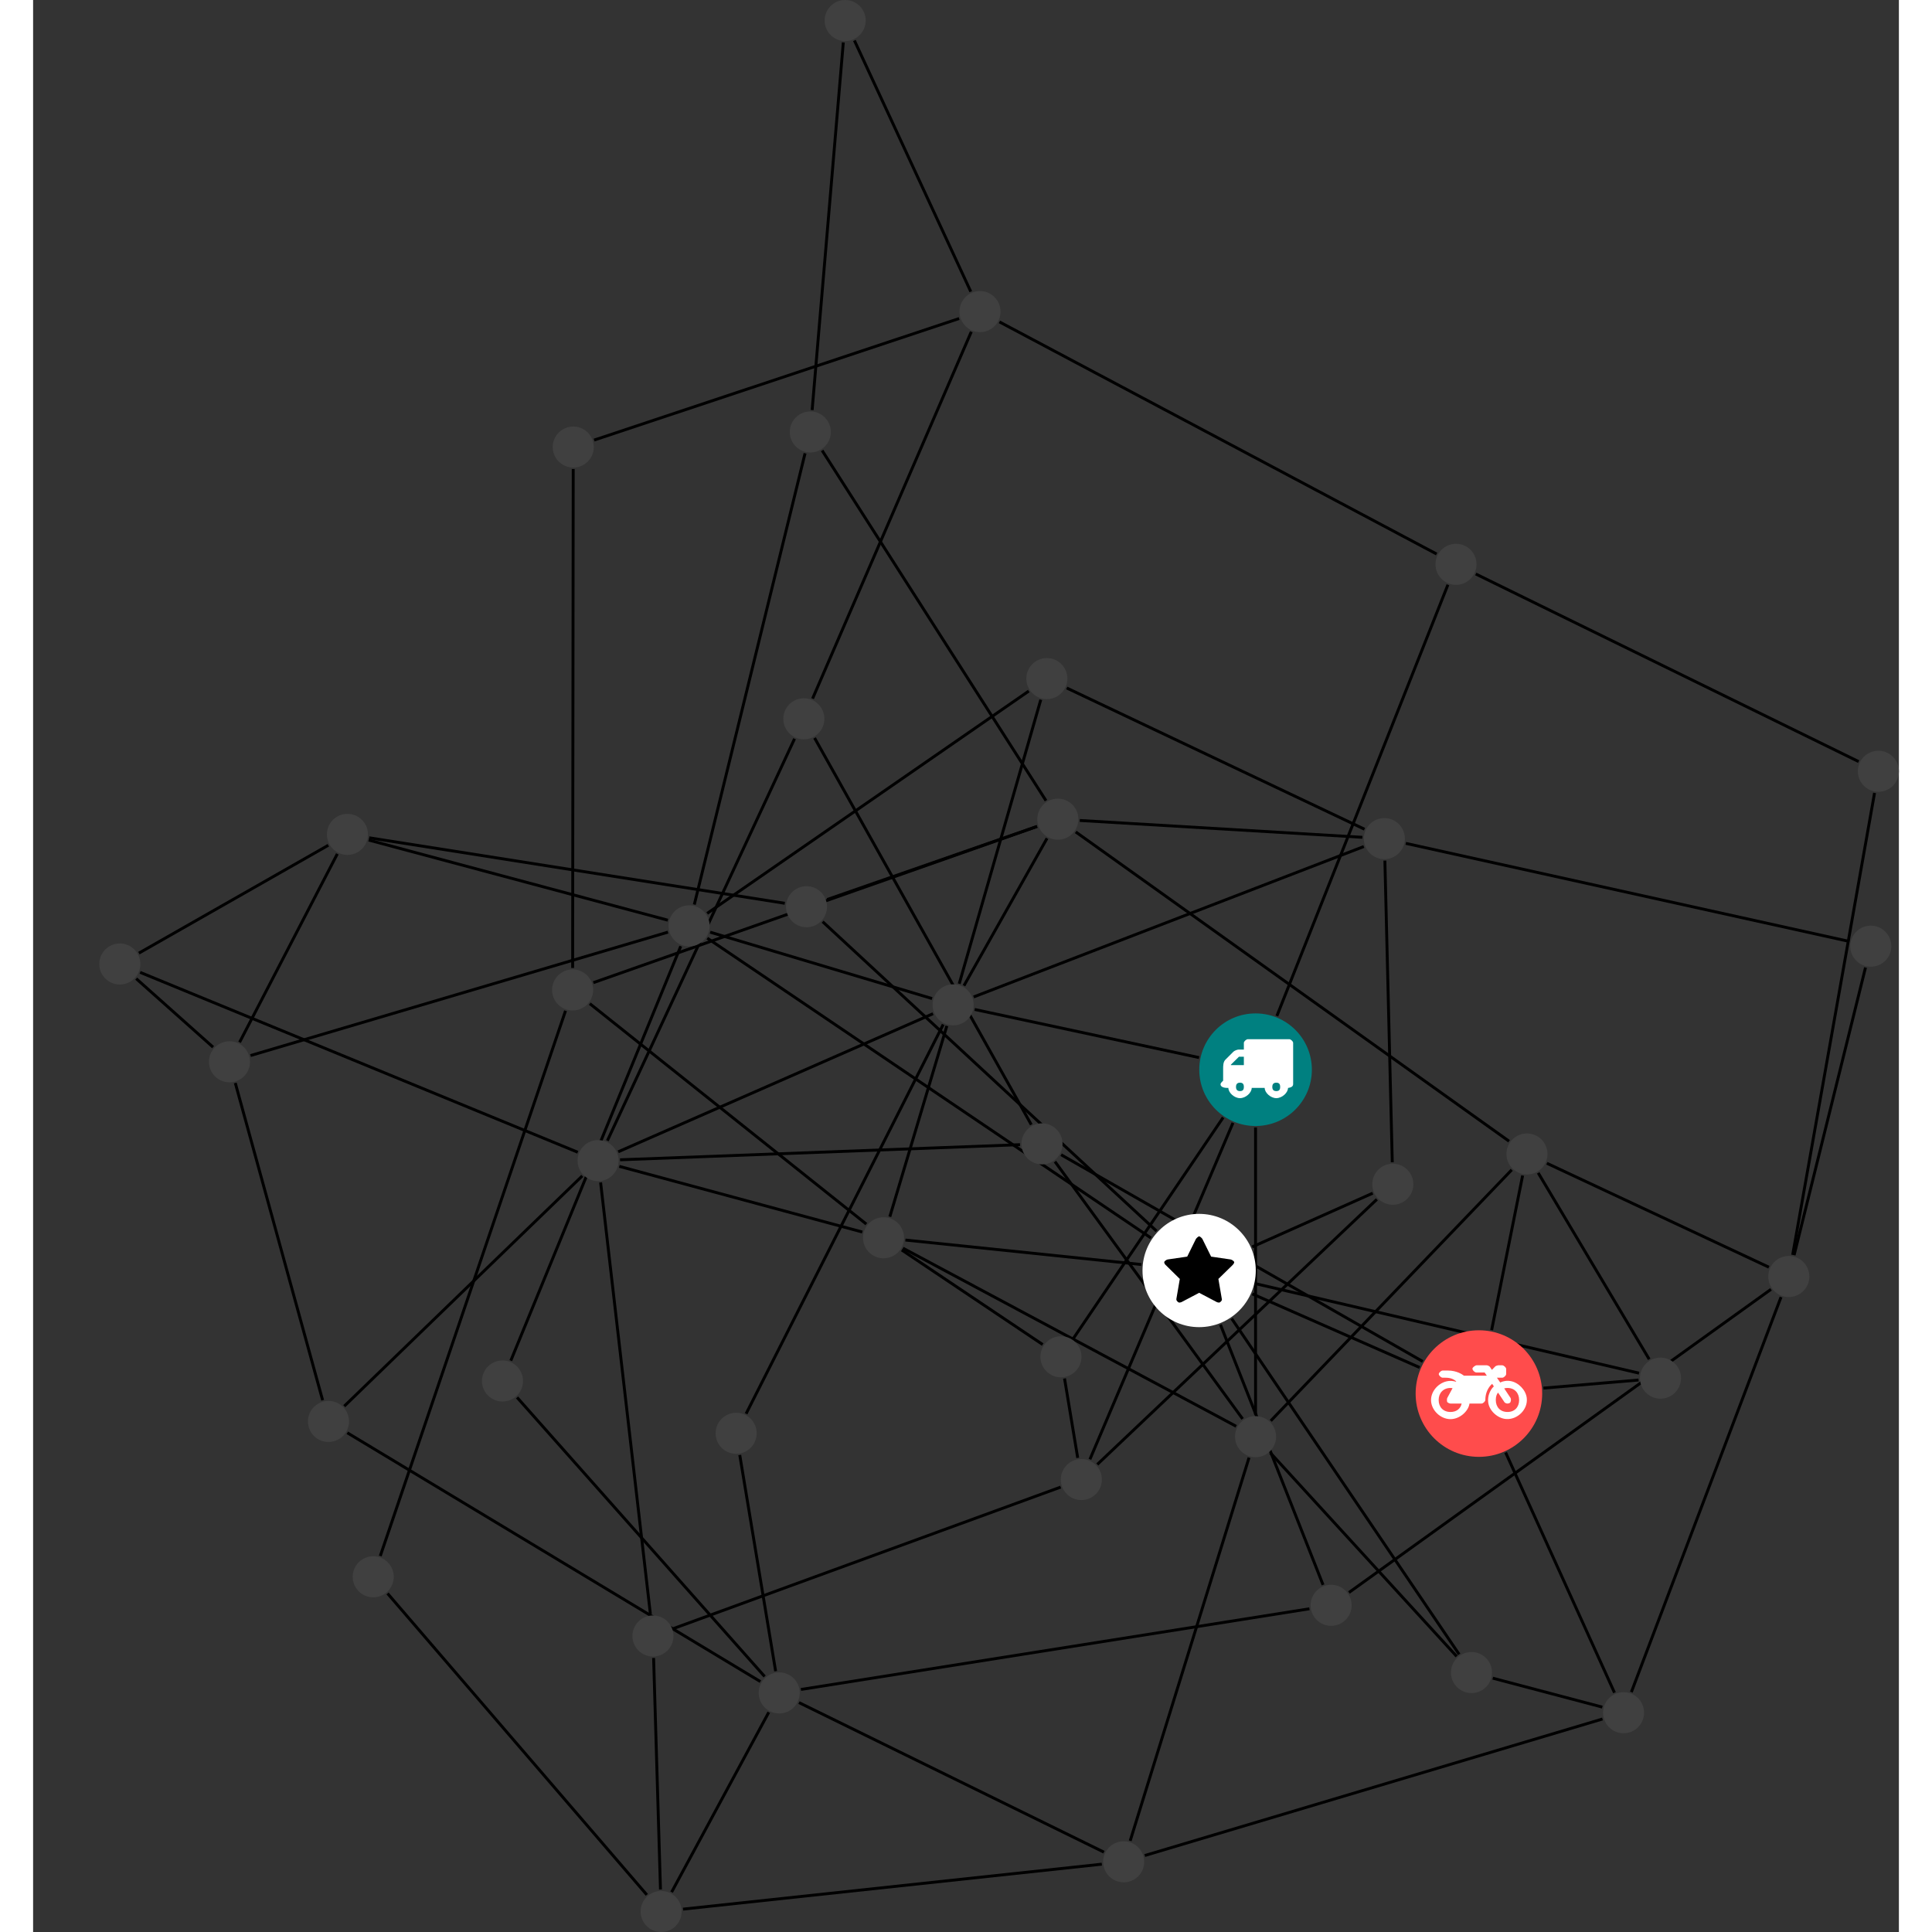 <?xml version="1.0" encoding="UTF-8"?>
<svg xmlns="http://www.w3.org/2000/svg" xmlns:xlink="http://www.w3.org/1999/xlink" width="265.225pt" height="265.225pt" viewBox="-9.088 0.000 256.137 265.225" version="1.1">
<rect x="-9.088" y="0.000" width="256.137" height="265.225" fill="#333333" stroke="none"/>
<defs>
<g>
<symbol overflow="visible" id="glyph0-0">
<path style="stroke:none;" d="M 1.422 -0.75 L 1.422 -7.922 L 3.562 -7.922 L 3.562 -0.891 L 1.422 -0.891 Z M 0.625 0 L 4.531 0 L 4.531 -8.812 L 0.438 -8.812 L 0.438 0 Z M 0.625 0 "/>
</symbol>
<symbol overflow="visible" id="glyph0-1">
<path style="stroke:none;" d="M 3.375 -0.844 C 3.375 -0.453 3.234 -0.266 2.844 -0.266 C 2.469 -0.266 2.297 -0.453 2.297 -0.844 C 2.297 -1.219 2.469 -1.422 2.844 -1.422 C 3.234 -1.422 3.375 -1.219 3.375 -0.844 Z M 1.594 -3.688 L 1.594 -3.859 C 1.594 -3.875 1.578 -3.875 1.594 -3.891 L 2.688 -4.969 C 2.703 -5 2.656 -4.984 2.688 -4.984 L 3.375 -4.984 L 3.375 -3.828 L 1.594 -3.828 Z M 8.359 -0.844 C 8.359 -0.453 8.219 -0.266 7.828 -0.266 C 7.453 -0.266 7.281 -0.453 7.281 -0.844 C 7.281 -1.219 7.453 -1.422 7.828 -1.422 C 8.219 -1.422 8.359 -1.219 8.359 -0.844 Z M 10.141 -6.891 C 10.141 -7.094 9.812 -7.391 9.609 -7.391 L 3.922 -7.391 C 3.719 -7.391 3.375 -7.094 3.375 -6.891 L 3.375 -5.969 L 2.672 -5.969 C 2.469 -5.969 2.078 -5.812 1.938 -5.672 L 0.844 -4.578 C 0.531 -4.266 0.531 -3.734 0.531 -3.328 L 0.531 -1.688 C 0.516 -1.688 0.172 -1.391 0.172 -1.203 C 0.172 -0.781 0.781 -0.703 1.062 -0.703 L 1.25 -0.703 C 1.25 -0.047 2.062 0.703 2.844 0.703 C 3.641 0.703 4.453 -0.047 4.453 -0.703 L 6.234 -0.703 C 6.234 -0.047 7.047 0.703 7.828 0.703 C 8.625 0.703 9.438 -0.047 9.438 -0.703 C 9.547 -0.703 10.141 -0.781 10.141 -1.203 Z M 10.141 -6.891 "/>
</symbol>
<symbol overflow="visible" id="glyph0-2">
<path style="stroke:none;" d="M 12.969 -2.906 C 12.844 -3.984 11.859 -5.016 10.781 -5.219 C 10.234 -5.328 9.703 -5.219 9.328 -5.031 L 8.875 -5.688 L 9.609 -5.688 C 9.812 -5.688 10.141 -5.984 10.141 -6.188 L 10.141 -6.891 C 10.141 -7.094 9.812 -7.391 9.609 -7.391 L 9.047 -7.391 C 8.969 -7.391 8.734 -7.312 8.656 -7.25 L 8.188 -6.766 L 7.891 -7.203 C 7.828 -7.281 7.594 -7.391 7.484 -7.391 L 6.078 -7.391 C 5.906 -7.391 5.547 -7.125 5.516 -6.953 C 5.484 -6.734 5.828 -6.406 6.047 -6.406 L 7.188 -6.406 L 7.484 -5.969 L 4.344 -5.969 C 4.141 -6.125 3.375 -6.672 2.141 -6.672 L 1.422 -6.672 C 1.219 -6.672 0.891 -6.375 0.891 -6.188 C 0.891 -5.984 1.219 -5.688 1.422 -5.688 L 1.781 -5.688 C 2.484 -5.688 2.906 -5.516 3.281 -5.188 L 3.25 -5.141 C 3.078 -5.188 2.797 -5.25 2.5 -5.25 C 1.109 -5.25 -0.172 -4 -0.172 -2.625 C -0.172 -1.25 1.109 0 2.5 0 C 3.75 0 4.953 -1.062 5.109 -2.141 L 6.766 -2.141 C 6.969 -2.141 7.281 -2.438 7.281 -2.625 C 7.281 -3.609 7.688 -4.391 8.219 -4.844 L 8.453 -4.5 C 7.969 -4.062 7.578 -3.203 7.672 -2.359 C 7.781 -1.172 8.969 -0.094 10.141 -0.016 C 11.703 0.094 13.156 -1.344 12.969 -2.906 Z M 2.5 -0.984 C 1.516 -0.984 0.875 -1.641 0.875 -2.625 C 0.875 -3.594 1.516 -4.281 2.5 -4.281 C 2.672 -4.281 2.844 -4.234 2.781 -4.25 L 2.047 -2.891 C 2 -2.781 2 -2.469 2.047 -2.359 C 2.125 -2.25 2.375 -2.141 2.5 -2.141 L 4.031 -2.141 C 3.891 -1.453 3.344 -0.984 2.5 -0.984 Z M 10.328 -0.984 C 9.344 -0.984 8.719 -1.641 8.719 -2.625 C 8.719 -3.109 8.859 -3.469 9.031 -3.641 L 9.906 -2.328 C 9.969 -2.219 10.203 -2.141 10.328 -2.141 C 10.391 -2.141 10.594 -2.188 10.641 -2.234 C 10.812 -2.344 10.844 -2.75 10.734 -2.922 L 9.875 -4.219 C 9.859 -4.219 10.094 -4.281 10.328 -4.281 C 11.297 -4.281 11.922 -3.594 11.922 -2.625 C 11.922 -1.641 11.297 -0.984 10.328 -0.984 Z M 10.328 -0.984 "/>
</symbol>
<symbol overflow="visible" id="glyph0-3">
<path style="stroke:none;" d="M 9.438 -5.078 C 9.438 -5.25 9.078 -5.453 8.938 -5.469 L 6.266 -5.859 L 5.078 -8.266 C 5.031 -8.375 4.75 -8.641 4.625 -8.641 C 4.5 -8.641 4.234 -8.375 4.172 -8.266 L 2.984 -5.859 L 0.312 -5.469 C 0.172 -5.453 -0.172 -5.25 -0.172 -5.078 C -0.172 -4.969 -0.062 -4.781 0.016 -4.719 L 1.969 -2.797 L 1.5 -0.062 C 1.5 -0.016 1.5 0.016 1.5 0.047 C 1.5 0.203 1.75 0.453 1.906 0.453 C 1.984 0.453 2.188 0.406 2.25 0.359 L 4.625 -0.891 L 7 0.359 C 7.062 0.406 7.266 0.453 7.344 0.453 C 7.5 0.453 7.75 0.203 7.75 0.047 C 7.75 0.016 7.75 -0.016 7.734 -0.062 L 7.266 -2.797 L 9.234 -4.719 C 9.297 -4.781 9.438 -4.969 9.438 -5.078 Z M 9.438 -5.078 "/>
</symbol>
</g>
<clipPath id="clip1">
  <path d="M 74 250 L 144 250 L 144 265.227 L 74 265.227 Z M 74 250 "/>
</clipPath>
<clipPath id="clip2">
  <path d="M 33 213 L 81 213 L 81 265.227 L 33 265.227 Z M 33 213 "/>
</clipPath>
<clipPath id="clip3">
  <path d="M 72 229 L 98 229 L 98 265.227 L 72 265.227 Z M 72 229 "/>
</clipPath>
<clipPath id="clip4">
  <path d="M 70 221 L 83 221 L 83 265.227 L 70 265.227 Z M 70 221 "/>
</clipPath>
<clipPath id="clip5">
  <path d="M 227 127 L 247.051 127 L 247.051 178 L 227 178 Z M 227 127 "/>
</clipPath>
<clipPath id="clip6">
  <path d="M 226 103 L 247.051 103 L 247.051 178 L 226 178 Z M 226 103 "/>
</clipPath>
<clipPath id="clip7">
  <path d="M 183 73 L 247.051 73 L 247.051 111 L 183 111 Z M 183 73 "/>
</clipPath>
<clipPath id="clip8">
  <path d="M 74 259 L 80 259 L 80 265.227 L 74 265.227 Z M 74 259 "/>
</clipPath>
<clipPath id="clip9">
  <path d="M 241 103 L 247.051 103 L 247.051 109 L 241 109 Z M 241 103 "/>
</clipPath>
</defs>
<g id="surface1">
<path style="fill:none;stroke-width:0.399;stroke-linecap:butt;stroke-linejoin:miter;stroke:rgb(0%,0%,0%);stroke-opacity:1;stroke-miterlimit:10;" d="M -0.001 -7.929 L -0.001 -47.359 " transform="matrix(1,0,0,-1,158.731,146.848)"/>
<path style="fill:none;stroke-width:0.399;stroke-linecap:butt;stroke-linejoin:miter;stroke:rgb(0%,0%,0%);stroke-opacity:1;stroke-miterlimit:10;" d="M 2.925 7.371 L 26.406 66.575 " transform="matrix(1,0,0,-1,158.731,146.848)"/>
<path style="fill:none;stroke-width:0.399;stroke-linecap:butt;stroke-linejoin:miter;stroke:rgb(0%,0%,0%);stroke-opacity:1;stroke-miterlimit:10;" d="M -7.754 1.661 L -38.563 8.27 " transform="matrix(1,0,0,-1,158.731,146.848)"/>
<path style="fill:none;stroke-width:0.399;stroke-linecap:butt;stroke-linejoin:miter;stroke:rgb(0%,0%,0%);stroke-opacity:1;stroke-miterlimit:10;" d="M -4.45 -6.562 L -25.024 -36.914 " transform="matrix(1,0,0,-1,158.731,146.848)"/>
<path style="fill:none;stroke-width:0.399;stroke-linecap:butt;stroke-linejoin:miter;stroke:rgb(0%,0%,0%);stroke-opacity:1;stroke-miterlimit:10;" d="M -3.102 -7.297 L -22.739 -53.488 " transform="matrix(1,0,0,-1,158.731,146.848)"/>
<g clip-path="url(#clip1)" clip-rule="nonzero">
<path style="fill:none;stroke-width:0.399;stroke-linecap:butt;stroke-linejoin:miter;stroke:rgb(0%,0%,0%);stroke-opacity:1;stroke-miterlimit:10;" d="M -78.598 -115.238 L -21.106 -109.066 " transform="matrix(1,0,0,-1,158.731,146.848)"/>
</g>
<g clip-path="url(#clip2)" clip-rule="nonzero">
<path style="fill:none;stroke-width:0.399;stroke-linecap:butt;stroke-linejoin:miter;stroke:rgb(0%,0%,0%);stroke-opacity:1;stroke-miterlimit:10;" d="M -83.567 -113.273 L -119.161 -71.902 " transform="matrix(1,0,0,-1,158.731,146.848)"/>
</g>
<g clip-path="url(#clip3)" clip-rule="nonzero">
<path style="fill:none;stroke-width:0.399;stroke-linecap:butt;stroke-linejoin:miter;stroke:rgb(0%,0%,0%);stroke-opacity:1;stroke-miterlimit:10;" d="M -80.165 -112.906 L -66.825 -88.211 " transform="matrix(1,0,0,-1,158.731,146.848)"/>
</g>
<g clip-path="url(#clip4)" clip-rule="nonzero">
<path style="fill:none;stroke-width:0.399;stroke-linecap:butt;stroke-linejoin:miter;stroke:rgb(0%,0%,0%);stroke-opacity:1;stroke-miterlimit:10;" d="M -81.692 -112.543 L -82.637 -80.761 " transform="matrix(1,0,0,-1,158.731,146.848)"/>
</g>
<path style="fill:none;stroke-width:0.399;stroke-linecap:butt;stroke-linejoin:miter;stroke:rgb(0%,0%,0%);stroke-opacity:1;stroke-miterlimit:10;" d="M -24.133 34.215 L 14.667 31.903 " transform="matrix(1,0,0,-1,158.731,146.848)"/>
<path style="fill:none;stroke-width:0.399;stroke-linecap:butt;stroke-linejoin:miter;stroke:rgb(0%,0%,0%);stroke-opacity:1;stroke-miterlimit:10;" d="M -28.77 36.934 L -59.501 85.004 " transform="matrix(1,0,0,-1,158.731,146.848)"/>
<path style="fill:none;stroke-width:0.399;stroke-linecap:butt;stroke-linejoin:miter;stroke:rgb(0%,0%,0%);stroke-opacity:1;stroke-miterlimit:10;" d="M -29.993 33.399 L -58.797 23.368 " transform="matrix(1,0,0,-1,158.731,146.848)"/>
<path style="fill:none;stroke-width:0.399;stroke-linecap:butt;stroke-linejoin:miter;stroke:rgb(0%,0%,0%);stroke-opacity:1;stroke-miterlimit:10;" d="M -24.688 32.641 L 34.8 -9.816 " transform="matrix(1,0,0,-1,158.731,146.848)"/>
<path style="fill:none;stroke-width:0.399;stroke-linecap:butt;stroke-linejoin:miter;stroke:rgb(0%,0%,0%);stroke-opacity:1;stroke-miterlimit:10;" d="M -28.626 31.762 L -40.032 11.532 " transform="matrix(1,0,0,-1,158.731,146.848)"/>
<path style="fill:none;stroke-width:0.399;stroke-linecap:butt;stroke-linejoin:miter;stroke:rgb(0%,0%,0%);stroke-opacity:1;stroke-miterlimit:10;" d="M -29.989 33.391 L -90.907 11.95 " transform="matrix(1,0,0,-1,158.731,146.848)"/>
<path style="fill:none;stroke-width:0.399;stroke-linecap:butt;stroke-linejoin:miter;stroke:rgb(0%,0%,0%);stroke-opacity:1;stroke-miterlimit:10;" d="M 39.519 -43.711 L 52.581 -42.601 " transform="matrix(1,0,0,-1,158.731,146.848)"/>
<path style="fill:none;stroke-width:0.399;stroke-linecap:butt;stroke-linejoin:miter;stroke:rgb(0%,0%,0%);stroke-opacity:1;stroke-miterlimit:10;" d="M 22.527 -40.882 L -0.442 -30.781 " transform="matrix(1,0,0,-1,158.731,146.848)"/>
<path style="fill:none;stroke-width:0.399;stroke-linecap:butt;stroke-linejoin:miter;stroke:rgb(0%,0%,0%);stroke-opacity:1;stroke-miterlimit:10;" d="M 32.41 -35.746 L 36.664 -14.527 " transform="matrix(1,0,0,-1,158.731,146.848)"/>
<path style="fill:none;stroke-width:0.399;stroke-linecap:butt;stroke-linejoin:miter;stroke:rgb(0%,0%,0%);stroke-opacity:1;stroke-miterlimit:10;" d="M 34.331 -52.554 L 49.273 -85.523 " transform="matrix(1,0,0,-1,158.731,146.848)"/>
<path style="fill:none;stroke-width:0.399;stroke-linecap:butt;stroke-linejoin:miter;stroke:rgb(0%,0%,0%);stroke-opacity:1;stroke-miterlimit:10;" d="M 22.945 -40.05 L -26.696 -11.675 " transform="matrix(1,0,0,-1,158.731,146.848)"/>
<path style="fill:none;stroke-width:0.399;stroke-linecap:butt;stroke-linejoin:miter;stroke:rgb(0%,0%,0%);stroke-opacity:1;stroke-miterlimit:10;" d="M -90.805 86.434 L -40.692 103.121 " transform="matrix(1,0,0,-1,158.731,146.848)"/>
<path style="fill:none;stroke-width:0.399;stroke-linecap:butt;stroke-linejoin:miter;stroke:rgb(0%,0%,0%);stroke-opacity:1;stroke-miterlimit:10;" d="M -93.672 82.461 L -93.751 13.965 " transform="matrix(1,0,0,-1,158.731,146.848)"/>
<path style="fill:none;stroke-width:0.399;stroke-linecap:butt;stroke-linejoin:miter;stroke:rgb(0%,0%,0%);stroke-opacity:1;stroke-miterlimit:10;" d="M 17.753 28.707 L 18.769 -12.707 " transform="matrix(1,0,0,-1,158.731,146.848)"/>
<path style="fill:none;stroke-width:0.399;stroke-linecap:butt;stroke-linejoin:miter;stroke:rgb(0%,0%,0%);stroke-opacity:1;stroke-miterlimit:10;" d="M 14.863 30.637 L -38.7 9.989 " transform="matrix(1,0,0,-1,158.731,146.848)"/>
<path style="fill:none;stroke-width:0.399;stroke-linecap:butt;stroke-linejoin:miter;stroke:rgb(0%,0%,0%);stroke-opacity:1;stroke-miterlimit:10;" d="M 14.953 33.016 L -25.922 52.399 " transform="matrix(1,0,0,-1,158.731,146.848)"/>
<path style="fill:none;stroke-width:0.399;stroke-linecap:butt;stroke-linejoin:miter;stroke:rgb(0%,0%,0%);stroke-opacity:1;stroke-miterlimit:10;" d="M 20.624 31.071 L 81.515 17.606 " transform="matrix(1,0,0,-1,158.731,146.848)"/>
<path style="fill:none;stroke-width:0.399;stroke-linecap:butt;stroke-linejoin:miter;stroke:rgb(0%,0%,0%);stroke-opacity:1;stroke-miterlimit:10;" d="M 52.648 -41.66 L 0.023 -29.382 " transform="matrix(1,0,0,-1,158.731,146.848)"/>
<path style="fill:none;stroke-width:0.399;stroke-linecap:butt;stroke-linejoin:miter;stroke:rgb(0%,0%,0%);stroke-opacity:1;stroke-miterlimit:10;" d="M 54.042 -39.754 L 38.8 -14.164 " transform="matrix(1,0,0,-1,158.731,146.848)"/>
<path style="fill:none;stroke-width:0.399;stroke-linecap:butt;stroke-linejoin:miter;stroke:rgb(0%,0%,0%);stroke-opacity:1;stroke-miterlimit:10;" d="M -13.594 -22.148 L -59.434 20.321 " transform="matrix(1,0,0,-1,158.731,146.848)"/>
<path style="fill:none;stroke-width:0.399;stroke-linecap:butt;stroke-linejoin:miter;stroke:rgb(0%,0%,0%);stroke-opacity:1;stroke-miterlimit:10;" d="M -0.458 -24.324 L 16.085 -16.953 " transform="matrix(1,0,0,-1,158.731,146.848)"/>
<path style="fill:none;stroke-width:0.399;stroke-linecap:butt;stroke-linejoin:miter;stroke:rgb(0%,0%,0%);stroke-opacity:1;stroke-miterlimit:10;" d="M -15.676 -26.746 L -48.071 -23.386 " transform="matrix(1,0,0,-1,158.731,146.848)"/>
<path style="fill:none;stroke-width:0.399;stroke-linecap:butt;stroke-linejoin:miter;stroke:rgb(0%,0%,0%);stroke-opacity:1;stroke-miterlimit:10;" d="M -4.821 -34.992 L 9.265 -70.722 " transform="matrix(1,0,0,-1,158.731,146.848)"/>
<path style="fill:none;stroke-width:0.399;stroke-linecap:butt;stroke-linejoin:miter;stroke:rgb(0%,0%,0%);stroke-opacity:1;stroke-miterlimit:10;" d="M -3.274 -34.172 L 27.949 -80.261 " transform="matrix(1,0,0,-1,158.731,146.848)"/>
<path style="fill:none;stroke-width:0.399;stroke-linecap:butt;stroke-linejoin:miter;stroke:rgb(0%,0%,0%);stroke-opacity:1;stroke-miterlimit:10;" d="M -14.352 -23.105 L -75.266 18.055 " transform="matrix(1,0,0,-1,158.731,146.848)"/>
<path style="fill:none;stroke-width:0.399;stroke-linecap:butt;stroke-linejoin:miter;stroke:rgb(0%,0%,0%);stroke-opacity:1;stroke-miterlimit:10;" d="M -0.895 -53.257 L -17.211 -105.859 " transform="matrix(1,0,0,-1,158.731,146.848)"/>
<path style="fill:none;stroke-width:0.399;stroke-linecap:butt;stroke-linejoin:miter;stroke:rgb(0%,0%,0%);stroke-opacity:1;stroke-miterlimit:10;" d="M -2.661 -48.953 L -48.411 -24.496 " transform="matrix(1,0,0,-1,158.731,146.848)"/>
<path style="fill:none;stroke-width:0.399;stroke-linecap:butt;stroke-linejoin:miter;stroke:rgb(0%,0%,0%);stroke-opacity:1;stroke-miterlimit:10;" d="M 2.089 -48.199 L 35.167 -13.746 " transform="matrix(1,0,0,-1,158.731,146.848)"/>
<path style="fill:none;stroke-width:0.399;stroke-linecap:butt;stroke-linejoin:miter;stroke:rgb(0%,0%,0%);stroke-opacity:1;stroke-miterlimit:10;" d="M 2.039 -52.601 L 27.605 -80.535 " transform="matrix(1,0,0,-1,158.731,146.848)"/>
<path style="fill:none;stroke-width:0.399;stroke-linecap:butt;stroke-linejoin:miter;stroke:rgb(0%,0%,0%);stroke-opacity:1;stroke-miterlimit:10;" d="M -1.778 -47.937 L -27.536 -12.617 " transform="matrix(1,0,0,-1,158.731,146.848)"/>
<path style="fill:none;stroke-width:0.399;stroke-linecap:butt;stroke-linejoin:miter;stroke:rgb(0%,0%,0%);stroke-opacity:1;stroke-miterlimit:10;" d="M -39.094 106.813 L -55.071 141.293 " transform="matrix(1,0,0,-1,158.731,146.848)"/>
<path style="fill:none;stroke-width:0.399;stroke-linecap:butt;stroke-linejoin:miter;stroke:rgb(0%,0%,0%);stroke-opacity:1;stroke-miterlimit:10;" d="M -39.024 101.305 L -60.813 50.942 " transform="matrix(1,0,0,-1,158.731,146.848)"/>
<path style="fill:none;stroke-width:0.399;stroke-linecap:butt;stroke-linejoin:miter;stroke:rgb(0%,0%,0%);stroke-opacity:1;stroke-miterlimit:10;" d="M -35.161 102.66 L 24.855 70.793 " transform="matrix(1,0,0,-1,158.731,146.848)"/>
<path style="fill:none;stroke-width:0.399;stroke-linecap:butt;stroke-linejoin:miter;stroke:rgb(0%,0%,0%);stroke-opacity:1;stroke-miterlimit:10;" d="M 70.472 -27.113 L 39.992 -12.847 " transform="matrix(1,0,0,-1,158.731,146.848)"/>
<path style="fill:none;stroke-width:0.399;stroke-linecap:butt;stroke-linejoin:miter;stroke:rgb(0%,0%,0%);stroke-opacity:1;stroke-miterlimit:10;" d="M 72.136 -31.215 L 51.589 -85.449 " transform="matrix(1,0,0,-1,158.731,146.848)"/>
<path style="fill:none;stroke-width:0.399;stroke-linecap:butt;stroke-linejoin:miter;stroke:rgb(0%,0%,0%);stroke-opacity:1;stroke-miterlimit:10;" d="M 70.757 -30.152 L 12.824 -71.769 " transform="matrix(1,0,0,-1,158.731,146.848)"/>
<g clip-path="url(#clip5)" clip-rule="nonzero">
<path style="fill:none;stroke-width:0.399;stroke-linecap:butt;stroke-linejoin:miter;stroke:rgb(0%,0%,0%);stroke-opacity:1;stroke-miterlimit:10;" d="M 73.933 -25.461 L 83.734 14.024 " transform="matrix(1,0,0,-1,158.731,146.848)"/>
</g>
<g clip-path="url(#clip6)" clip-rule="nonzero">
<path style="fill:none;stroke-width:0.399;stroke-linecap:butt;stroke-linejoin:miter;stroke:rgb(0%,0%,0%);stroke-opacity:1;stroke-miterlimit:10;" d="M 73.734 -25.422 L 84.976 37.996 " transform="matrix(1,0,0,-1,158.731,146.848)"/>
</g>
<path style="fill:none;stroke-width:0.399;stroke-linecap:butt;stroke-linejoin:miter;stroke:rgb(0%,0%,0%);stroke-opacity:1;stroke-miterlimit:10;" d="M -56.594 141.024 L -60.872 90.555 " transform="matrix(1,0,0,-1,158.731,146.848)"/>
<path style="fill:none;stroke-width:0.399;stroke-linecap:butt;stroke-linejoin:miter;stroke:rgb(0%,0%,0%);stroke-opacity:1;stroke-miterlimit:10;" d="M -60.536 45.539 L -30.79 -7.547 " transform="matrix(1,0,0,-1,158.731,146.848)"/>
<path style="fill:none;stroke-width:0.399;stroke-linecap:butt;stroke-linejoin:miter;stroke:rgb(0%,0%,0%);stroke-opacity:1;stroke-miterlimit:10;" d="M -63.286 45.434 L -88.981 -9.746 " transform="matrix(1,0,0,-1,158.731,146.848)"/>
<path style="fill:none;stroke-width:0.399;stroke-linecap:butt;stroke-linejoin:miter;stroke:rgb(0%,0%,0%);stroke-opacity:1;stroke-miterlimit:10;" d="M -61.844 84.618 L -77.047 22.672 " transform="matrix(1,0,0,-1,158.731,146.848)"/>
<path style="fill:none;stroke-width:0.399;stroke-linecap:butt;stroke-linejoin:miter;stroke:rgb(0%,0%,0%);stroke-opacity:1;stroke-miterlimit:10;" d="M -64.626 22.844 L -121.684 31.836 " transform="matrix(1,0,0,-1,158.731,146.848)"/>
<path style="fill:none;stroke-width:0.399;stroke-linecap:butt;stroke-linejoin:miter;stroke:rgb(0%,0%,0%);stroke-opacity:1;stroke-miterlimit:10;" d="M -101.379 -44.992 L -67.395 -83.3 " transform="matrix(1,0,0,-1,158.731,146.848)"/>
<path style="fill:none;stroke-width:0.399;stroke-linecap:butt;stroke-linejoin:miter;stroke:rgb(0%,0%,0%);stroke-opacity:1;stroke-miterlimit:10;" d="M -102.239 -39.941 L -78.911 16.95 " transform="matrix(1,0,0,-1,158.731,146.848)"/>
<g clip-path="url(#clip7)" clip-rule="nonzero">
<path style="fill:none;stroke-width:0.399;stroke-linecap:butt;stroke-linejoin:miter;stroke:rgb(0%,0%,0%);stroke-opacity:1;stroke-miterlimit:10;" d="M 30.23 68.051 L 82.792 42.297 " transform="matrix(1,0,0,-1,158.731,146.848)"/>
</g>
<path style="fill:none;stroke-width:0.399;stroke-linecap:butt;stroke-linejoin:miter;stroke:rgb(0%,0%,0%);stroke-opacity:1;stroke-miterlimit:10;" d="M -15.211 -107.879 L 47.628 -89.136 " transform="matrix(1,0,0,-1,158.731,146.848)"/>
<path style="fill:none;stroke-width:0.399;stroke-linecap:butt;stroke-linejoin:miter;stroke:rgb(0%,0%,0%);stroke-opacity:1;stroke-miterlimit:10;" d="M -20.817 -107.414 L -62.68 -86.882 " transform="matrix(1,0,0,-1,158.731,146.848)"/>
<path style="fill:none;stroke-width:0.399;stroke-linecap:butt;stroke-linejoin:miter;stroke:rgb(0%,0%,0%);stroke-opacity:1;stroke-miterlimit:10;" d="M 16.652 -17.8 L -21.727 -54.191 " transform="matrix(1,0,0,-1,158.731,146.848)"/>
<path style="fill:none;stroke-width:0.399;stroke-linecap:butt;stroke-linejoin:miter;stroke:rgb(0%,0%,0%);stroke-opacity:1;stroke-miterlimit:10;" d="M -126.055 29.625 L -139.473 3.762 " transform="matrix(1,0,0,-1,158.731,146.848)"/>
<path style="fill:none;stroke-width:0.399;stroke-linecap:butt;stroke-linejoin:miter;stroke:rgb(0%,0%,0%);stroke-opacity:1;stroke-miterlimit:10;" d="M -127.29 30.813 L -153.293 16.004 " transform="matrix(1,0,0,-1,158.731,146.848)"/>
<path style="fill:none;stroke-width:0.399;stroke-linecap:butt;stroke-linejoin:miter;stroke:rgb(0%,0%,0%);stroke-opacity:1;stroke-miterlimit:10;" d="M -121.751 31.524 L -80.68 20.524 " transform="matrix(1,0,0,-1,158.731,146.848)"/>
<path style="fill:none;stroke-width:0.399;stroke-linecap:butt;stroke-linejoin:miter;stroke:rgb(0%,0%,0%);stroke-opacity:1;stroke-miterlimit:10;" d="M -50.208 -20.183 L -42.379 6.008 " transform="matrix(1,0,0,-1,158.731,146.848)"/>
<path style="fill:none;stroke-width:0.399;stroke-linecap:butt;stroke-linejoin:miter;stroke:rgb(0%,0%,0%);stroke-opacity:1;stroke-miterlimit:10;" d="M -48.567 -24.754 L -29.223 -37.73 " transform="matrix(1,0,0,-1,158.731,146.848)"/>
<path style="fill:none;stroke-width:0.399;stroke-linecap:butt;stroke-linejoin:miter;stroke:rgb(0%,0%,0%);stroke-opacity:1;stroke-miterlimit:10;" d="M -53.434 -21.195 L -91.395 9.067 " transform="matrix(1,0,0,-1,158.731,146.848)"/>
<path style="fill:none;stroke-width:0.399;stroke-linecap:butt;stroke-linejoin:miter;stroke:rgb(0%,0%,0%);stroke-opacity:1;stroke-miterlimit:10;" d="M -53.985 -22.285 L -87.344 -13.269 " transform="matrix(1,0,0,-1,158.731,146.848)"/>
<path style="fill:none;stroke-width:0.399;stroke-linecap:butt;stroke-linejoin:miter;stroke:rgb(0%,0%,0%);stroke-opacity:1;stroke-miterlimit:10;" d="M -40.68 11.801 L -29.485 50.793 " transform="matrix(1,0,0,-1,158.731,146.848)"/>
<path style="fill:none;stroke-width:0.399;stroke-linecap:butt;stroke-linejoin:miter;stroke:rgb(0%,0%,0%);stroke-opacity:1;stroke-miterlimit:10;" d="M -44.278 7.688 L -87.493 -11.269 " transform="matrix(1,0,0,-1,158.731,146.848)"/>
<path style="fill:none;stroke-width:0.399;stroke-linecap:butt;stroke-linejoin:miter;stroke:rgb(0%,0%,0%);stroke-opacity:1;stroke-miterlimit:10;" d="M -44.407 9.766 L -74.872 18.879 " transform="matrix(1,0,0,-1,158.731,146.848)"/>
<path style="fill:none;stroke-width:0.399;stroke-linecap:butt;stroke-linejoin:miter;stroke:rgb(0%,0%,0%);stroke-opacity:1;stroke-miterlimit:10;" d="M -42.879 6.207 L -69.938 -47.226 " transform="matrix(1,0,0,-1,158.731,146.848)"/>
<path style="fill:none;stroke-width:0.399;stroke-linecap:butt;stroke-linejoin:miter;stroke:rgb(0%,0%,0%);stroke-opacity:1;stroke-miterlimit:10;" d="M 47.601 -87.504 L 32.562 -83.531 " transform="matrix(1,0,0,-1,158.731,146.848)"/>
<path style="fill:none;stroke-width:0.399;stroke-linecap:butt;stroke-linejoin:miter;stroke:rgb(0%,0%,0%);stroke-opacity:1;stroke-miterlimit:10;" d="M -26.223 -42.39 L -24.415 -53.289 " transform="matrix(1,0,0,-1,158.731,146.848)"/>
<path style="fill:none;stroke-width:0.399;stroke-linecap:butt;stroke-linejoin:miter;stroke:rgb(0%,0%,0%);stroke-opacity:1;stroke-miterlimit:10;" d="M 7.394 -74.004 L -62.411 -85.082 " transform="matrix(1,0,0,-1,158.731,146.848)"/>
<path style="fill:none;stroke-width:0.399;stroke-linecap:butt;stroke-linejoin:miter;stroke:rgb(0%,0%,0%);stroke-opacity:1;stroke-miterlimit:10;" d="M -31.133 51.977 L -75.282 21.457 " transform="matrix(1,0,0,-1,158.731,146.848)"/>
<path style="fill:none;stroke-width:0.399;stroke-linecap:butt;stroke-linejoin:miter;stroke:rgb(0%,0%,0%);stroke-opacity:1;stroke-miterlimit:10;" d="M -128.071 -45.379 L -140.063 -1.824 " transform="matrix(1,0,0,-1,158.731,146.848)"/>
<path style="fill:none;stroke-width:0.399;stroke-linecap:butt;stroke-linejoin:miter;stroke:rgb(0%,0%,0%);stroke-opacity:1;stroke-miterlimit:10;" d="M -125.102 -46.191 L -92.426 -14.578 " transform="matrix(1,0,0,-1,158.731,146.848)"/>
<path style="fill:none;stroke-width:0.399;stroke-linecap:butt;stroke-linejoin:miter;stroke:rgb(0%,0%,0%);stroke-opacity:1;stroke-miterlimit:10;" d="M -124.684 -49.847 L -67.977 -84 " transform="matrix(1,0,0,-1,158.731,146.848)"/>
<path style="fill:none;stroke-width:0.399;stroke-linecap:butt;stroke-linejoin:miter;stroke:rgb(0%,0%,0%);stroke-opacity:1;stroke-miterlimit:10;" d="M -143.114 3.094 L -153.665 12.5 " transform="matrix(1,0,0,-1,158.731,146.848)"/>
<path style="fill:none;stroke-width:0.399;stroke-linecap:butt;stroke-linejoin:miter;stroke:rgb(0%,0%,0%);stroke-opacity:1;stroke-miterlimit:10;" d="M -137.969 1.942 L -80.661 18.887 " transform="matrix(1,0,0,-1,158.731,146.848)"/>
<path style="fill:none;stroke-width:0.399;stroke-linecap:butt;stroke-linejoin:miter;stroke:rgb(0%,0%,0%);stroke-opacity:1;stroke-miterlimit:10;" d="M -94.727 8.09 L -120.157 -66.757 " transform="matrix(1,0,0,-1,158.731,146.848)"/>
<path style="fill:none;stroke-width:0.399;stroke-linecap:butt;stroke-linejoin:miter;stroke:rgb(0%,0%,0%);stroke-opacity:1;stroke-miterlimit:10;" d="M -26.754 -57.3 L -79.895 -76.711 " transform="matrix(1,0,0,-1,158.731,146.848)"/>
<path style="fill:none;stroke-width:0.399;stroke-linecap:butt;stroke-linejoin:miter;stroke:rgb(0%,0%,0%);stroke-opacity:1;stroke-miterlimit:10;" d="M -32.333 -10.293 L -87.243 -12.367 " transform="matrix(1,0,0,-1,158.731,146.848)"/>
<path style="fill:none;stroke-width:0.399;stroke-linecap:butt;stroke-linejoin:miter;stroke:rgb(0%,0%,0%);stroke-opacity:1;stroke-miterlimit:10;" d="M -153.126 13.364 L -93.047 -11.332 " transform="matrix(1,0,0,-1,158.731,146.848)"/>
<path style="fill:none;stroke-width:0.399;stroke-linecap:butt;stroke-linejoin:miter;stroke:rgb(0%,0%,0%);stroke-opacity:1;stroke-miterlimit:10;" d="M -89.911 -15.476 L -83.075 -74.75 " transform="matrix(1,0,0,-1,158.731,146.848)"/>
<path style="fill:none;stroke-width:0.399;stroke-linecap:butt;stroke-linejoin:miter;stroke:rgb(0%,0%,0%);stroke-opacity:1;stroke-miterlimit:10;" d="M -65.883 -82.578 L -70.809 -52.894 " transform="matrix(1,0,0,-1,158.731,146.848)"/>
<path style=" stroke:none;fill-rule:nonzero;fill:rgb(0%,50%,50%);fill-opacity:1;" d="M 166.461 146.848 C 166.461 142.578 163 139.121 158.73 139.121 C 154.461 139.121 151.004 142.578 151.004 146.848 C 151.004 151.117 154.461 154.578 158.73 154.578 C 163 154.578 166.461 151.117 166.461 146.848 Z M 166.461 146.848 "/>
<g style="fill:rgb(100%,100%,100%);fill-opacity:1;">
  <use xlink:href="#glyph0-1" x="153.75" y="150.051"/>
</g>
<g clip-path="url(#clip8)" clip-rule="nonzero">
<path style=" stroke:none;fill-rule:nonzero;fill:rgb(25%,25%,25%);fill-opacity:1;" d="M 79.949 262.406 C 79.949 260.852 78.688 259.59 77.133 259.59 C 75.574 259.59 74.312 260.852 74.312 262.406 C 74.312 263.965 75.574 265.227 77.133 265.227 C 78.688 265.227 79.949 263.965 79.949 262.406 Z M 79.949 262.406 "/>
</g>
<path style=" stroke:none;fill-rule:nonzero;fill:rgb(25%,25%,25%);fill-opacity:1;" d="M 134.406 112.457 C 134.406 110.898 133.145 109.637 131.59 109.637 C 130.031 109.637 128.77 110.898 128.77 112.457 C 128.77 114.012 130.031 115.273 131.59 115.273 C 133.145 115.273 134.406 114.012 134.406 112.457 Z M 134.406 112.457 "/>
<path style=" stroke:none;fill-rule:nonzero;fill:rgb(100%,29.999%,29.999%);fill-opacity:1;" d="M 198.078 191.309 C 198.078 186.512 194.191 182.621 189.395 182.621 C 184.594 182.621 180.707 186.512 180.707 191.309 C 180.707 196.105 184.594 199.996 189.395 199.996 C 194.191 199.996 198.078 196.105 198.078 191.309 Z M 198.078 191.309 "/>
<g style="fill:rgb(100%,100%,100%);fill-opacity:1;">
  <use xlink:href="#glyph0-2" x="182.992" y="194.82"/>
</g>
<path style=" stroke:none;fill-rule:nonzero;fill:rgb(25%,25%,25%);fill-opacity:1;" d="M 67.883 61.371 C 67.883 59.816 66.621 58.555 65.066 58.555 C 63.508 58.555 62.246 59.816 62.246 61.371 C 62.246 62.926 63.508 64.188 65.066 64.188 C 66.621 64.188 67.883 62.926 67.883 61.371 Z M 67.883 61.371 "/>
<path style=" stroke:none;fill-rule:nonzero;fill:rgb(25%,25%,25%);fill-opacity:1;" d="M 179.227 115.125 C 179.227 113.57 177.965 112.309 176.41 112.309 C 174.855 112.309 173.594 113.57 173.594 115.125 C 173.594 116.684 174.855 117.945 176.41 117.945 C 177.965 117.945 179.227 116.684 179.227 115.125 Z M 179.227 115.125 "/>
<path style=" stroke:none;fill-rule:nonzero;fill:rgb(25%,25%,25%);fill-opacity:1;" d="M 217.137 189.191 C 217.137 187.637 215.875 186.375 214.316 186.375 C 212.762 186.375 211.5 187.637 211.5 189.191 C 211.5 190.75 212.762 192.012 214.316 192.012 C 215.875 192.012 217.137 190.75 217.137 189.191 Z M 217.137 189.191 "/>
<path style=" stroke:none;fill-rule:nonzero;fill:rgb(100%,100%,100%);fill-opacity:1;" d="M 158.762 174.418 C 158.762 170.121 155.281 166.641 150.984 166.641 C 146.691 166.641 143.211 170.121 143.211 174.418 C 143.211 178.711 146.691 182.191 150.984 182.191 C 155.281 182.191 158.762 178.711 158.762 174.418 Z M 158.762 174.418 "/>
<g style="fill:rgb(0%,0%,0%);fill-opacity:1;">
  <use xlink:href="#glyph0-3" x="146.363" y="178.367"/>
</g>
<path style=" stroke:none;fill-rule:nonzero;fill:rgb(25%,25%,25%);fill-opacity:1;" d="M 161.551 197.223 C 161.551 195.668 160.289 194.406 158.73 194.406 C 157.176 194.406 155.914 195.668 155.914 197.223 C 155.914 198.781 157.176 200.043 158.73 200.043 C 160.289 200.043 161.551 198.781 161.551 197.223 Z M 161.551 197.223 "/>
<path style=" stroke:none;fill-rule:nonzero;fill:rgb(25%,25%,25%);fill-opacity:1;" d="M 123.723 42.777 C 123.723 41.219 122.461 39.957 120.906 39.957 C 119.348 39.957 118.086 41.219 118.086 42.777 C 118.086 44.332 119.348 45.594 120.906 45.594 C 122.461 45.594 123.723 44.332 123.723 42.777 Z M 123.723 42.777 "/>
<path style=" stroke:none;fill-rule:nonzero;fill:rgb(25%,25%,25%);fill-opacity:1;" d="M 234.754 175.238 C 234.754 173.684 233.492 172.422 231.938 172.422 C 230.379 172.422 229.117 173.684 229.117 175.238 C 229.117 176.797 230.379 178.059 231.938 178.059 C 233.492 178.059 234.754 176.797 234.754 175.238 Z M 234.754 175.238 "/>
<path style=" stroke:none;fill-rule:nonzero;fill:rgb(25%,25%,25%);fill-opacity:1;" d="M 105.211 2.816 C 105.211 1.262 103.949 0 102.395 0 C 100.836 0 99.574 1.262 99.574 2.816 C 99.574 4.375 100.836 5.637 102.395 5.637 C 103.949 5.637 105.211 4.375 105.211 2.816 Z M 105.211 2.816 "/>
<path style=" stroke:none;fill-rule:nonzero;fill:rgb(25%,25%,25%);fill-opacity:1;" d="M 99.539 98.68 C 99.539 97.121 98.277 95.859 96.723 95.859 C 95.164 95.859 93.902 97.121 93.902 98.68 C 93.902 100.234 95.164 101.496 96.723 101.496 C 98.277 101.496 99.539 100.234 99.539 98.68 Z M 99.539 98.68 "/>
<path style=" stroke:none;fill-rule:nonzero;fill:rgb(25%,25%,25%);fill-opacity:1;" d="M 100.426 59.301 C 100.426 57.746 99.164 56.484 97.605 56.484 C 96.051 56.484 94.789 57.746 94.789 59.301 C 94.789 60.855 96.051 62.117 97.605 62.117 C 99.164 62.117 100.426 60.855 100.426 59.301 Z M 100.426 59.301 "/>
<path style=" stroke:none;fill-rule:nonzero;fill:rgb(25%,25%,25%);fill-opacity:1;" d="M 99.902 124.477 C 99.902 122.918 98.641 121.656 97.086 121.656 C 95.531 121.656 94.27 122.918 94.27 124.477 C 94.27 126.031 95.531 127.293 97.086 127.293 C 98.641 127.293 99.902 126.031 99.902 124.477 Z M 99.902 124.477 "/>
<path style=" stroke:none;fill-rule:nonzero;fill:rgb(25%,25%,25%);fill-opacity:1;" d="M 58.168 189.582 C 58.168 188.023 56.906 186.762 55.352 186.762 C 53.793 186.762 52.531 188.023 52.531 189.582 C 52.531 191.137 53.793 192.398 55.352 192.398 C 56.906 192.398 58.168 191.137 58.168 189.582 Z M 58.168 189.582 "/>
<path style=" stroke:none;fill-rule:nonzero;fill:rgb(25%,25%,25%);fill-opacity:1;" d="M 189.066 77.469 C 189.066 75.914 187.805 74.652 186.25 74.652 C 184.695 74.652 183.434 75.914 183.434 77.469 C 183.434 79.027 184.695 80.289 186.25 80.289 C 187.805 80.289 189.066 79.027 189.066 77.469 Z M 189.066 77.469 "/>
<path style=" stroke:none;fill-rule:nonzero;fill:rgb(25%,25%,25%);fill-opacity:1;" d="M 143.445 255.59 C 143.445 254.035 142.184 252.773 140.625 252.773 C 139.07 252.773 137.809 254.035 137.809 255.59 C 137.809 257.145 139.07 258.406 140.625 258.406 C 142.184 258.406 143.445 257.145 143.445 255.59 Z M 143.445 255.59 "/>
<path style=" stroke:none;fill-rule:nonzero;fill:rgb(25%,25%,25%);fill-opacity:1;" d="M 180.391 162.574 C 180.391 161.016 179.129 159.754 177.57 159.754 C 176.016 159.754 174.754 161.016 174.754 162.574 C 174.754 164.129 176.016 165.391 177.57 165.391 C 179.129 165.391 180.391 164.129 180.391 162.574 Z M 180.391 162.574 "/>
<path style=" stroke:none;fill-rule:nonzero;fill:rgb(25%,25%,25%);fill-opacity:1;" d="M 36.883 114.543 C 36.883 112.988 35.621 111.727 34.066 111.727 C 32.508 111.727 31.246 112.988 31.246 114.543 C 31.246 116.102 32.508 117.363 34.066 117.363 C 35.621 117.363 36.883 116.102 36.883 114.543 Z M 36.883 114.543 "/>
<path style=" stroke:none;fill-rule:nonzero;fill:rgb(25%,25%,25%);fill-opacity:1;" d="M 110.477 169.922 C 110.477 168.367 109.215 167.105 107.66 167.105 C 106.102 167.105 104.84 168.367 104.84 169.922 C 104.84 171.477 106.102 172.738 107.66 172.738 C 109.215 172.738 110.477 171.477 110.477 169.922 Z M 110.477 169.922 "/>
<path style=" stroke:none;fill-rule:nonzero;fill:rgb(25%,25%,25%);fill-opacity:1;" d="M 198.805 158.418 C 198.805 156.859 197.543 155.598 195.988 155.598 C 194.43 155.598 193.172 156.859 193.172 158.418 C 193.172 159.973 194.43 161.234 195.988 161.234 C 197.543 161.234 198.805 159.973 198.805 158.418 Z M 198.805 158.418 "/>
<path style=" stroke:none;fill-rule:nonzero;fill:rgb(25%,25%,25%);fill-opacity:1;" d="M 120.035 137.945 C 120.035 136.391 118.773 135.129 117.219 135.129 C 115.66 135.129 114.398 136.391 114.398 137.945 C 114.398 139.504 115.66 140.766 117.219 140.766 C 118.773 140.766 120.035 139.504 120.035 137.945 Z M 120.035 137.945 "/>
<path style=" stroke:none;fill-rule:nonzero;fill:rgb(25%,25%,25%);fill-opacity:1;" d="M 212.066 235.121 C 212.066 233.562 210.805 232.301 209.25 232.301 C 207.695 232.301 206.434 233.562 206.434 235.121 C 206.434 236.676 207.695 237.938 209.25 237.938 C 210.805 237.938 212.066 236.676 212.066 235.121 Z M 212.066 235.121 "/>
<path style=" stroke:none;fill-rule:nonzero;fill:rgb(25%,25%,25%);fill-opacity:1;" d="M 134.832 186.262 C 134.832 184.703 133.57 183.441 132.016 183.441 C 130.457 183.441 129.195 184.703 129.195 186.262 C 129.195 187.816 130.457 189.078 132.016 189.078 C 133.57 189.078 134.832 187.816 134.832 186.262 Z M 134.832 186.262 "/>
<path style=" stroke:none;fill-rule:nonzero;fill:rgb(25%,25%,25%);fill-opacity:1;" d="M 171.922 220.379 C 171.922 218.82 170.66 217.559 169.105 217.559 C 167.547 217.559 166.285 218.82 166.285 220.379 C 166.285 221.934 167.547 223.195 169.105 223.195 C 170.66 223.195 171.922 221.934 171.922 220.379 Z M 171.922 220.379 "/>
<path style=" stroke:none;fill-rule:nonzero;fill:rgb(25%,25%,25%);fill-opacity:1;" d="M 191.191 229.605 C 191.191 228.051 189.93 226.789 188.371 226.789 C 186.816 226.789 185.555 228.051 185.555 229.605 C 185.555 231.164 186.816 232.426 188.371 232.426 C 189.93 232.426 191.191 231.164 191.191 229.605 Z M 191.191 229.605 "/>
<path style=" stroke:none;fill-rule:nonzero;fill:rgb(25%,25%,25%);fill-opacity:1;" d="M 132.898 93.156 C 132.898 91.602 131.637 90.34 130.082 90.34 C 128.523 90.34 127.262 91.602 127.262 93.156 C 127.262 94.711 128.523 95.973 130.082 95.973 C 131.637 95.973 132.898 94.711 132.898 93.156 Z M 132.898 93.156 "/>
<path style=" stroke:none;fill-rule:nonzero;fill:rgb(25%,25%,25%);fill-opacity:1;" d="M 34.281 195.137 C 34.281 193.582 33.02 192.32 31.465 192.32 C 29.906 192.32 28.645 193.582 28.645 195.137 C 28.645 196.695 29.906 197.953 31.465 197.953 C 33.02 197.953 34.281 196.695 34.281 195.137 Z M 34.281 195.137 "/>
<path style=" stroke:none;fill-rule:nonzero;fill:rgb(25%,25%,25%);fill-opacity:1;" d="M 20.688 145.766 C 20.688 144.207 19.426 142.945 17.871 142.945 C 16.312 142.945 15.051 144.207 15.051 145.766 C 15.051 147.32 16.312 148.582 17.871 148.582 C 19.426 148.582 20.688 147.32 20.688 145.766 Z M 20.688 145.766 "/>
<path style=" stroke:none;fill-rule:nonzero;fill:rgb(25%,25%,25%);fill-opacity:1;" d="M 246.008 129.895 C 246.008 128.336 244.746 127.074 243.191 127.074 C 241.633 127.074 240.371 128.336 240.371 129.895 C 240.371 131.449 241.633 132.711 243.191 132.711 C 244.746 132.711 246.008 131.449 246.008 129.895 Z M 246.008 129.895 "/>
<path style=" stroke:none;fill-rule:nonzero;fill:rgb(25%,25%,25%);fill-opacity:1;" d="M 67.797 135.902 C 67.797 134.344 66.535 133.082 64.977 133.082 C 63.422 133.082 62.16 134.344 62.16 135.902 C 62.16 137.457 63.422 138.719 64.977 138.719 C 66.535 138.719 67.797 137.457 67.797 135.902 Z M 67.797 135.902 "/>
<path style=" stroke:none;fill-rule:nonzero;fill:rgb(25%,25%,25%);fill-opacity:1;" d="M 137.633 203.113 C 137.633 201.555 136.371 200.297 134.812 200.297 C 133.258 200.297 131.996 201.555 131.996 203.113 C 131.996 204.668 133.258 205.93 134.812 205.93 C 136.371 205.93 137.633 204.668 137.633 203.113 Z M 137.633 203.113 "/>
<path style=" stroke:none;fill-rule:nonzero;fill:rgb(25%,25%,25%);fill-opacity:1;" d="M 132.234 157.027 C 132.234 155.473 130.973 154.211 129.414 154.211 C 127.859 154.211 126.598 155.473 126.598 157.027 C 126.598 158.586 127.859 159.848 129.414 159.848 C 130.973 159.848 132.234 158.586 132.234 157.027 Z M 132.234 157.027 "/>
<path style=" stroke:none;fill-rule:nonzero;fill:rgb(25%,25%,25%);fill-opacity:1;" d="M 5.637 132.34 C 5.637 130.781 4.375 129.52 2.816 129.52 C 1.262 129.52 0 130.781 0 132.34 C 0 133.895 1.262 135.156 2.816 135.156 C 4.375 135.156 5.637 133.895 5.637 132.34 Z M 5.637 132.34 "/>
<g clip-path="url(#clip9)" clip-rule="nonzero">
<path style=" stroke:none;fill-rule:nonzero;fill:rgb(25%,25%,25%);fill-opacity:1;" d="M 247.051 105.883 C 247.051 104.324 245.789 103.062 244.23 103.062 C 242.676 103.062 241.414 104.324 241.414 105.883 C 241.414 107.438 242.676 108.699 244.23 108.699 C 245.789 108.699 247.051 107.438 247.051 105.883 Z M 247.051 105.883 "/>
</g>
<path style=" stroke:none;fill-rule:nonzero;fill:rgb(25%,25%,25%);fill-opacity:1;" d="M 40.422 216.461 C 40.422 214.906 39.16 213.645 37.605 213.645 C 36.047 213.645 34.785 214.906 34.785 216.461 C 34.785 218.02 36.047 219.281 37.605 219.281 C 39.16 219.281 40.422 218.02 40.422 216.461 Z M 40.422 216.461 "/>
<path style=" stroke:none;fill-rule:nonzero;fill:rgb(25%,25%,25%);fill-opacity:1;" d="M 71.293 159.328 C 71.293 157.773 70.031 156.512 68.477 156.512 C 66.918 156.512 65.656 157.773 65.656 159.328 C 65.656 160.883 66.918 162.145 68.477 162.145 C 70.031 162.145 71.293 160.883 71.293 159.328 Z M 71.293 159.328 "/>
<path style=" stroke:none;fill-rule:nonzero;fill:rgb(25%,25%,25%);fill-opacity:1;" d="M 96.156 232.402 C 96.156 230.848 94.895 229.586 93.34 229.586 C 91.785 229.586 90.523 230.848 90.523 232.402 C 90.523 233.961 91.785 235.223 93.34 235.223 C 94.895 235.223 96.156 233.961 96.156 232.402 Z M 96.156 232.402 "/>
<path style=" stroke:none;fill-rule:nonzero;fill:rgb(25%,25%,25%);fill-opacity:1;" d="M 83.785 127.105 C 83.785 125.547 82.523 124.285 80.969 124.285 C 79.41 124.285 78.148 125.547 78.148 127.105 C 78.148 128.66 79.41 129.922 80.969 129.922 C 82.523 129.922 83.785 128.66 83.785 127.105 Z M 83.785 127.105 "/>
<path style=" stroke:none;fill-rule:nonzero;fill:rgb(25%,25%,25%);fill-opacity:1;" d="M 78.82 224.594 C 78.82 223.035 77.559 221.773 76.004 221.773 C 74.449 221.773 73.188 223.035 73.188 224.594 C 73.188 226.148 74.449 227.41 76.004 227.41 C 77.559 227.41 78.82 226.148 78.82 224.594 Z M 78.82 224.594 "/>
<path style=" stroke:none;fill-rule:nonzero;fill:rgb(25%,25%,25%);fill-opacity:1;" d="M 90.246 196.766 C 90.246 195.207 88.984 193.945 87.43 193.945 C 85.871 193.945 84.609 195.207 84.609 196.766 C 84.609 198.32 85.871 199.582 87.43 199.582 C 88.984 199.582 90.246 198.32 90.246 196.766 Z M 90.246 196.766 "/>
</g>
</svg>
